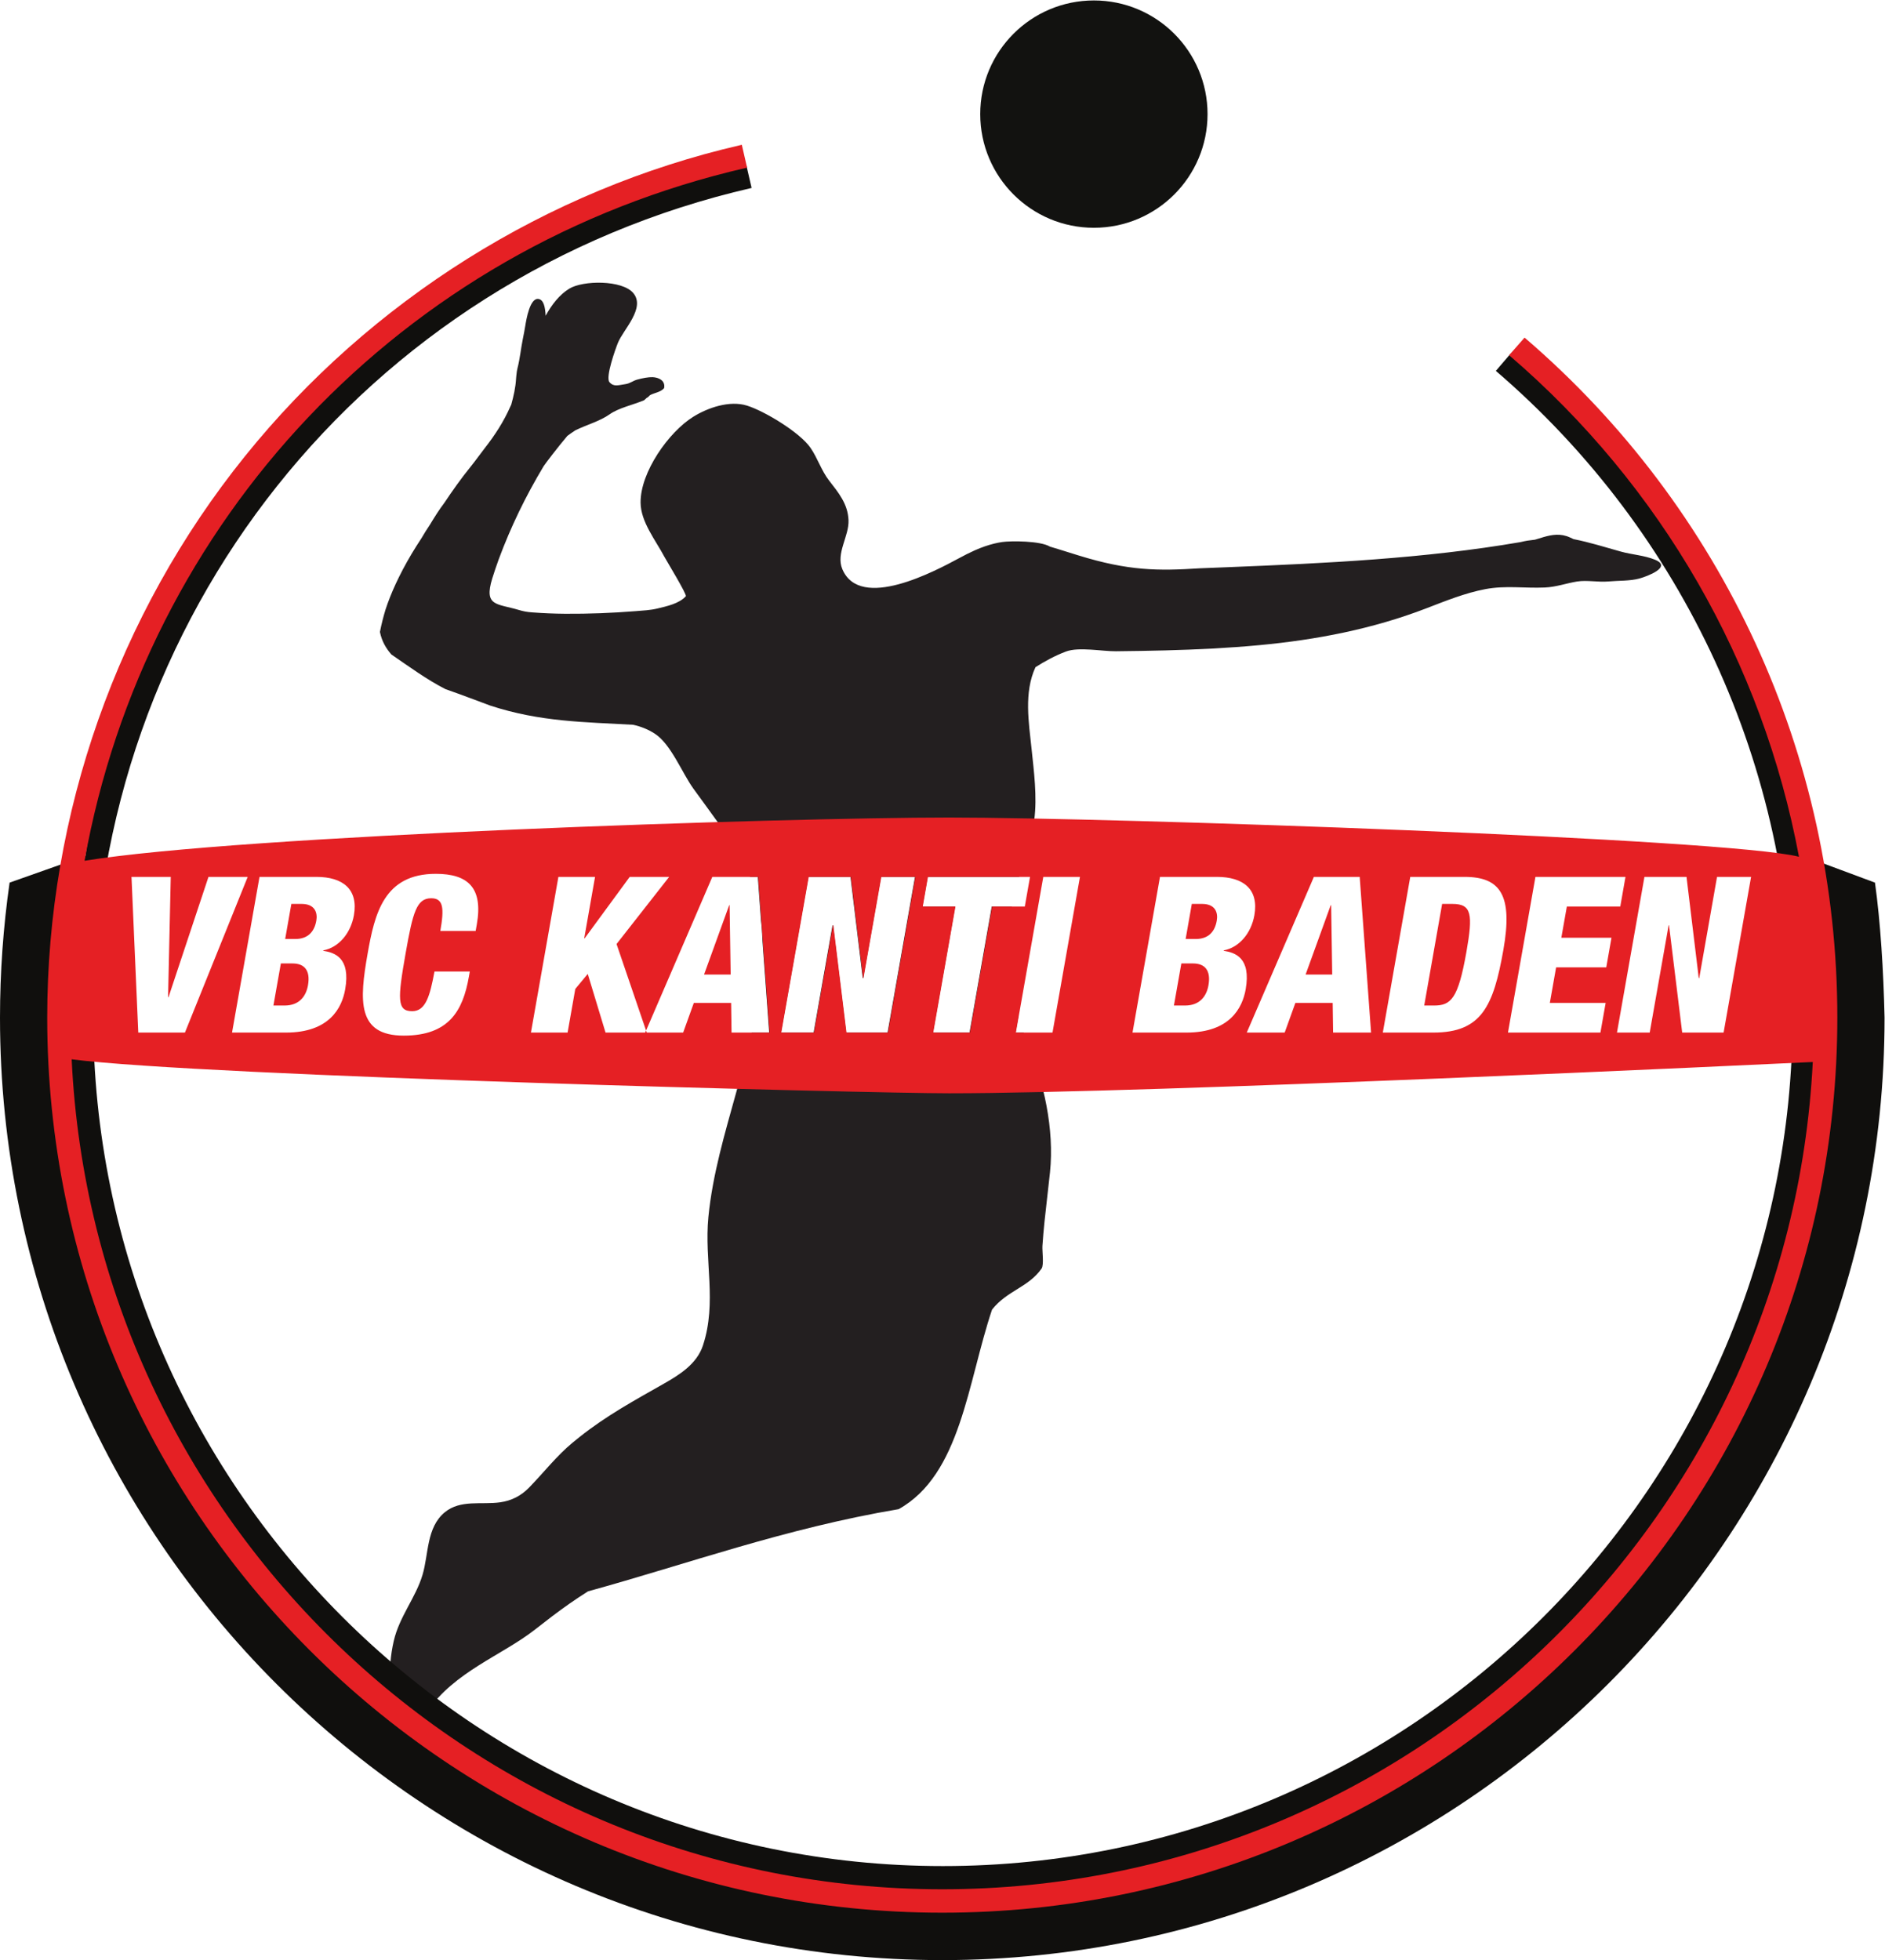 <?xml version="1.0" encoding="UTF-8" standalone="no"?>
<!-- Created with Inkscape (http://www.inkscape.org/) -->

<svg
   xmlns:dc="http://purl.org/dc/elements/1.1/"
   xmlns:cc="http://creativecommons.org/ns#"
   xmlns:rdf="http://www.w3.org/1999/02/22-rdf-syntax-ns#"
   xmlns:svg="http://www.w3.org/2000/svg"
   xmlns="http://www.w3.org/2000/svg"
   xmlns:sodipodi="http://sodipodi.sourceforge.net/DTD/sodipodi-0.dtd"
   xmlns:inkscape="http://www.inkscape.org/namespaces/inkscape"
   version="1.1"
   id="svg7448"
   xml:space="preserve"
   width="315.027"
   height="327.52"
   viewBox="0 0 315.027 327.52"
   sodipodi:docname="logo_vbc_kanti_baden_2013-2-farbig.svg"
   inkscape:version="0.92.3 (2405546, 2018-03-11)"><defs
     id="defs7452" /><sodipodi:namedview
     pagecolor="#ffffff"
     bordercolor="#666666"
     borderopacity="1"
     objecttolerance="10"
     gridtolerance="10"
     guidetolerance="10"
     inkscape:pageopacity="0"
     inkscape:pageshadow="2"
     inkscape:window-width="1920"
     inkscape:window-height="1017"
     id="namedview7450"
     showgrid="false"
     inkscape:zoom="8"
     inkscape:cx="168.32214"
     inkscape:cy="170.42825"
     inkscape:window-x="-8"
     inkscape:window-y="-8"
     inkscape:window-maximized="1"
     inkscape:current-layer="g7456" /><g
     id="g7456"
     inkscape:groupmode="layer"
     inkscape:label="ink_ext_XXXXXX"
     transform="matrix(1.333,0,0,-1.333,0,327.52)"><g
       id="g7458"
       transform="scale(0.1)"><path
         d="m 1112.79,1162.68 h -51.94 l -16.48,134.48 h -0.59 l -23.69,-134.48 h -40.992 l 34.412,195.14 h 52.77 l 15.36,-126.8 h 0.54 l 22.37,126.8 h 42.61 z m -457.485,861.53 c 0.015,-0.11 0.066,-0.28 0.086,-0.41 l -0.059,-0.33 c -0.019,0.24 0,0.49 -0.027,0.74 -0.168,0.89 -0.254,1.59 -0.188,1.8 0.117,-0.58 0.125,-1.2 0.188,-1.8 z M 2074.8,1755.46 c -13.61,5.51 -28.71,6.25 -42.73,10.15 -20.08,5.59 -38.7,11.55 -59.3,15.62 -1.43,0.68 -2.93,1.39 -4.38,2.06 -11.95,5.44 -22.57,3.51 -33.1,0.51 -3.5,-1 -7.03,-2.14 -10.8,-3.28 -8.67,-1.03 -10.8,-1.28 -18.21,-3.04 -120.25,-20.7 -244.96,-26.56 -365.97,-31.41 -12.13,-0.49 -24.22,-0.96 -36.19,-1.44 -52.13,-3.33 -89.03,-3.33 -152.2,16.21 -8.56,2.66 -16.94,5.32 -25.39,7.91 -3.36,1.02 -6.75,2.03 -10.11,3.05 -11.99,7.36 -48.87,7.36 -60.02,5.78 -3.15,-0.47 -6.51,-1.12 -10.04,-1.99 -7.19,-1.77 -15.24,-4.43 -24.22,-8.42 -6.77,-3.03 -13.22,-6.33 -19.58,-9.77 -29.67,-15.99 -124.1,-66.78 -146.48,-13.84 -8.37,19.84 8.58,41.22 7.74,61.41 -0.85,20.51 -12.6,34.49 -24.4,49.72 -9.7,12.51 -14.29,27.9 -23.2,40.87 -13.28,19.39 -57.743,46.2 -79.743,53.03 -21.641,6.75 -48.872,-2.49 -67.461,-14.09 -30.508,-19.03 -66.243,-69.2 -65.891,-107.61 0.234,-24.09 18.867,-47.08 29.922,-67.94 2.09,-4 28.555,-47.4 26.808,-49.34 -8.417,-9.27 -23.722,-12.49 -35.609,-15.36 -8.824,-2.16 -18.23,-2.55 -27.254,-3.3 -29.304,-2.33 -58.847,-3.49 -88.222,-3.29 -13.985,0.1 -27.918,0.7 -41.829,1.75 -5.996,0.43 -10.789,1.3 -16.382,2.99 -27.61,8.29 -44.18,4.21 -33.391,39.54 2.484,8.2 5.344,16.18 8.176,24.16 15.117,40.67 33.543,78.74 56.297,116.64 1.504,2.5 18.449,24.66 29.66,37.85 2.769,2.03 5.918,4.35 9.402,6.6 0.242,0.15 0.469,0.31 0.703,0.44 13.449,6.66 30.614,11.35 42.824,19.99 11.5,8.12 28.805,11.66 43.083,17.59 0.277,0.09 0.277,0.36 0.625,0.4 0.98,0.83 1.835,1.74 2.785,2.61 0.476,0.26 0.996,0.47 1.425,0.79 1.336,0.99 2.051,2.27 3.321,2.92 5.422,2.8 12.636,3.45 17.136,8.48 0.708,3.34 0.063,5.85 -1.238,7.85 -0.398,0.67 -0.879,1.25 -1.433,1.73 -1.528,1.44 -3.457,2.45 -5.5,3.11 -0.188,0.11 -0.364,0.18 -0.743,0.27 -1.914,0.54 -3.781,0.81 -5.378,0.87 -5.161,0.22 -12.766,-1.22 -19.387,-3.04 -5.442,-1.5 -8.977,-4.83 -14.68,-5.67 -9.441,-1.39 -14.859,-3.71 -20.223,2.56 -5.039,6.37 7.696,41.77 10.704,49.23 6.765,16.68 34.804,43.5 19.336,62.22 -13.918,16.83 -63.399,16.11 -80.411,5.59 -12.257,-7.58 -21.836,-19.8 -29.57,-33.92 -0.519,11.11 -2.519,19.76 -8.652,21.01 -11.075,2.24 -15.594,-25.83 -16.934,-34.03 -0.867,-5.42 -1.926,-10.79 -3.016,-16.16 -2.453,-12.03 -3.554,-24.4 -6.652,-36.43 -0.625,-2.42 -1.094,-5.37 -1.406,-8.9 -0.059,-0.47 -0.117,-0.94 -0.137,-1.37 -0.051,-0.82 -0.168,-1.38 -0.215,-2.26 -0.675,-12.17 -3.132,-22.43 -6.093,-33.28 -0.274,-0.63 -0.625,-1.2 -0.887,-1.84 -8.652,-19.67 -19.559,-36.34 -32.438,-52.84 -6.047,-7.74 -11.824,-15.99 -17.988,-23.59 -11.82,-14.58 -22.398,-29.62 -32.637,-44.91 -6.535,-8.6 -12.359,-17.95 -18.047,-27.35 -3.722,-5.64 -7.375,-11.29 -10.777,-17.21 -4.281,-6.52 -8.359,-12.93 -12.019,-19.06 -16.067,-27.05 -26.403,-50.41 -32.801,-69.96 -2.781,-9.1 -5.137,-18.41 -7.051,-28.18 2.395,-11.87 7.762,-20.67 14.336,-28.21 11.465,-7.87 22.5,-15.7 33.613,-23.05 11.114,-7.39 22.223,-14.3 34.203,-20.4 10.618,-3.71 20.481,-7.31 29.774,-10.79 9.285,-3.46 18.015,-6.76 26.387,-9.84 62.765,-20.57 118.089,-20.57 179.105,-24.05 9.641,-2.11 18.848,-5.71 27.449,-11.35 20.024,-13.07 33.996,-49.05 48.039,-68.57 10.168,-14.068 20.517,-27.984 30.592,-42.105 7.421,-10.4 14.693,-20.911 21.635,-31.675 7.765,-12.03 13.965,-24.39 18.906,-36.99 h 9.723 l 4.015,-55.01 c 1.008,-8.13 1.528,-16.34 1.797,-24.57 l 8.446,-115.56 h -21.879 c -5.727,-25.17 -12.555,-50.02 -19.211,-74.09 -14.285,-51.63 -29.895,-103.52 -35.125,-157.129 -5.356,-55.09 11.011,-106.641 -6.789,-160.883 -7.743,-23.566 -29.629,-36.957 -49.688,-48.387 -36.57,-20.75 -71.847,-40.019 -105.078,-66.5 -2.996,-2.371 -5.945,-4.769 -8.762,-7.082 -19.922,-16.461 -36.609,-38 -54.715,-56.519 -10.039,-10.231 -21.906,-16.219 -35.91,-18.211 -23.445,-3.348 -49.812,3.73 -69.566,-12.527 -23.141,-19.051 -20.109,-52.543 -27.918,-78.524 -8.594,-28.738 -29.074,-52.277 -36.059,-82.848 -4.023,-17.558 -5.578,-35.57 -3.941,-53.519 1.34,-14.379 10.519,-34.512 4.469,-48.672 7.593,-3.437 35.019,-11.719 38.324,-18.711 -1.707,3.613 -2.664,7.293 -2.664,10.953 0,7.649 1.976,14.809 5.687,21.469 34.168,50.102 93.926,70.57 134.864,102.578 7.07,5.492 14.238,11.094 21.523,16.652 14.602,11.059 29.629,21.661 45.371,31.551 124.793,34.278 246.184,78.77 389.415,103.008 77.89,43.481 86.24,158.32 117.07,250.152 19.06,24.09 45.61,27.758 62.13,51.489 3.11,4.48 0.65,21.961 1.02,28.058 0.67,10.403 1.61,20.774 2.67,31.121 2.11,20.512 4.71,40.911 6.83,61.403 5.59,53.908 -7.69,113.978 -28.61,163.388 -1.63,3.85 -3.02,7.83 -4.46,11.78 h -10.13 l 3.6,20.44 c -10.22,37.39 -13.09,77.97 -10.81,116.78 0.41,6.92 1.42,13.84 2.65,20.75 h -25.27 l -27.85,-157.97 h -45.9 l 27.82,157.97 h -40.98 l 6.52,37.17 h 114.71 c 6.24,21.24 13.41,42.43 17.62,63.57 0.545,2.711 1.001,5.473 1.377,8.278 3.79,28.236 -0.484,60.781 -3.367,88.452 -3.54,33.45 -9.78,70.89 4.87,102.58 11.81,7.49 24.24,14.34 38.21,19.62 16.07,6.08 45.53,0.18 62.79,0.35 20.65,0.22 41.25,0.54 61.86,1.08 39.34,1.03 78.65,2.9 117.81,6.57 71.53,6.7 142.01,20.23 209.4,46.18 24.18,9.29 48.47,19.21 74.04,24.06 25.35,4.8 49,0.89 74.47,2.01 14.4,0.63 26.78,5.33 40.55,7.54 12.42,1.99 26.5,-1.14 39.35,0.06 12.17,1.14 26.86,0.44 38.72,3.69 9.92,2.75 41.67,14.6 19.39,23.6"
         style="fill:#231f20;fill-opacity:1;fill-rule:nonzero;stroke:none"
         id="path7460"
         inkscape:connector-curvature="0"
         sodipodi:nodetypes="cccccccccccccccccccccccccccccccccccccccccccccccccccccccccccccccccccccccccccccccccccccccccccccccccccscccccccccccccccccccccsccccccccccccccccccccccccsccccccccccccc" /><path
         style="fill:#100f0d;fill-opacity:1;fill-rule:nonzero;stroke:none;stroke-width:0.133"
         d="M 300.976,142.802 C 294.902,110.432 277.989,80.837 252.539,59.006 l -2.486,2.9 c 31.531,27.049 49.609,66.334 49.609,107.855 0,78.322 -63.722,142.043 -142.043,142.043 -78.324,0 -142.045,-63.721 -142.045,-142.043 0,-66.593 45.262,-123.518 110.066,-138.43 L 124.783,27.611 C 58.41,41.659 20.844,98.144 14.268,142.959 L 1.605,147.434 C 0.54,154.866 0,162.459 0,170.006 c 0,86.852 70.661,157.514 157.516,157.514 86.853,0 157.516,-70.662 157.516,-157.514 -0.178,-7.879 -0.691,-16.047 -1.602,-22.57 z"
         transform="matrix(7.5,0,0,-7.5,0,2456.4)"
         id="path7462"
         inkscape:connector-curvature="0"
         sodipodi:nodetypes="cccsssccccssccc" /><path
         d="m 1513.94,2313.99 c 0,-78.71 -63.79,-142.5 -142.49,-142.5 -78.69,0 -142.49,63.79 -142.49,142.5 0,78.68 63.8,142.46 142.49,142.46 78.7,0 142.49,-63.78 142.49,-142.46"
         style="fill:#121210;fill-opacity:1;fill-rule:evenodd;stroke:none"
         id="path7472"
         inkscape:connector-curvature="0" /><path
         style="fill:#e52024;fill-opacity:1;fill-rule:nonzero;stroke:none;stroke-width:0.133"
         d="M 124.006 24.117 C 123.942 24.132 123.879 24.147 123.816 24.16 L 123.816 24.162 C 91.39 31.629 61.964 50.093 40.959 76.154 C 19.636 102.609 7.893 135.929 7.893 169.975 C 7.893 252.476 75.013 319.596 157.516 319.596 C 240.017 319.596 307.137 252.476 307.137 169.975 C 307.137 126.228 288.087 84.835 254.855 56.342 L 252.268 59.285 C 277.744 81.113 294.662 110.726 300.725 143.113 C 288.794 140.067 185.951 136.555 158.666 136.555 C 131.081 136.555 40.162 139.521 14.135 143.785 C 24.29 87.146 66.922 41.274 124.713 27.977 L 124.713 27.975 C 124.77 27.963 124.826 27.949 124.885 27.936 L 124.006 24.117 z M 72.848 145.965 C 78.242 145.965 80.781 148.297 79.705 154.422 L 79.512 155.516 L 73.605 155.516 C 74.272 151.722 74.129 150.049 72.088 150.049 C 69.646 150.049 69.016 152.379 67.814 159.195 C 66.451 166.922 66.352 168.926 68.904 168.926 C 71.169 168.926 71.88 166.338 72.627 162.293 L 78.535 162.293 L 78.373 163.203 C 77.382 168.816 75.073 173.006 67.49 173.006 C 59.652 173.006 60.071 167.139 61.453 159.305 C 62.632 152.634 64.17 145.965 72.848 145.965 z M 21.982 146.477 L 28.543 146.477 L 28.098 166.592 L 28.164 166.592 L 34.85 146.477 L 41.408 146.477 L 30.916 172.496 L 23.115 172.496 L 21.982 146.477 z M 43.381 146.477 L 52.891 146.477 C 57.335 146.477 59.924 148.553 59.16 152.889 C 58.628 155.913 56.607 158.284 54.045 158.758 L 54.029 158.83 C 55.91 159.123 58.643 159.959 57.701 165.281 C 57.164 168.341 55.083 172.496 47.824 172.496 L 38.789 172.496 L 43.381 146.477 z M 93.344 146.477 L 99.471 146.477 L 97.66 156.752 L 97.73 156.752 L 105.266 146.477 L 111.861 146.477 L 103.064 157.699 L 108 172.158 L 119.074 146.477 L 126.734 146.477 L 128.635 172.496 L 122.289 172.496 L 122.217 167.539 L 115.984 167.539 L 114.199 172.496 L 108.115 172.496 L 108 172.158 L 107.852 172.496 L 101.225 172.496 L 98.252 162.693 L 96.168 165.207 L 94.883 172.496 L 88.754 172.496 L 93.344 146.477 z M 135.191 146.477 L 142.225 146.477 L 144.273 163.385 L 144.346 163.385 L 147.33 146.477 L 153.01 146.477 L 148.426 172.496 L 141.502 172.496 L 139.305 154.564 L 139.227 154.564 L 136.068 172.496 L 130.602 172.496 L 135.191 146.477 z M 155.123 146.477 L 172.184 146.477 L 171.309 151.434 L 165.842 151.434 L 162.127 172.496 L 156.006 172.496 L 159.717 151.434 L 154.252 151.434 L 155.123 146.477 z M 174.402 146.477 L 180.531 146.477 L 175.943 172.496 L 169.816 172.496 L 174.402 146.477 z M 193.908 146.477 L 203.422 146.477 C 207.87 146.477 210.456 148.553 209.688 152.889 C 209.154 155.913 207.131 158.284 204.568 158.758 L 204.557 158.83 C 206.438 159.123 209.167 159.959 208.232 165.281 C 207.691 168.341 205.61 172.496 198.359 172.496 L 189.316 172.496 L 193.908 146.477 z M 219.635 146.477 L 227.293 146.477 L 229.195 172.496 L 222.848 172.496 L 222.777 167.539 L 216.541 167.539 L 214.754 172.496 L 208.416 172.496 L 219.635 146.477 z M 235.746 146.477 L 244.826 146.477 C 250.873 146.477 252.907 149.608 251.316 158.65 C 249.652 168.085 247.67 172.496 239.615 172.496 L 231.158 172.496 L 235.746 146.477 z M 256.67 146.477 L 271.723 146.477 L 270.852 151.434 L 261.922 151.434 L 261 156.645 L 269.383 156.645 L 268.51 161.6 L 260.127 161.6 L 259.078 167.539 L 268.408 167.539 L 267.535 172.496 L 252.08 172.496 L 256.67 146.477 z M 274.893 146.477 L 281.926 146.477 L 283.973 163.385 L 284.053 163.385 L 287.027 146.477 L 292.719 146.477 L 288.127 172.496 L 281.203 172.496 L 279.004 154.564 L 278.936 154.564 L 275.773 172.496 L 270.301 172.496 L 274.893 146.477 z M 48.705 150.994 L 47.67 156.859 L 49.348 156.859 C 51.461 156.859 52.549 155.659 52.875 153.801 C 53.112 152.453 52.644 150.994 50.418 150.994 L 48.705 150.994 z M 199.229 150.994 L 198.197 156.859 L 199.875 156.859 C 201.99 156.859 203.075 155.659 203.4 153.801 C 203.64 152.453 203.17 150.994 200.943 150.994 L 199.229 150.994 z M 241.074 150.994 L 238.078 167.977 L 239.723 167.977 C 242.561 167.977 243.747 166.849 245.127 159.051 C 246.242 152.709 246.03 150.994 242.787 150.994 L 241.074 150.994 z M 121.891 151.213 L 117.693 162.801 L 122.141 162.801 L 121.963 151.213 L 121.891 151.213 z M 222.447 151.213 L 218.25 162.801 L 222.699 162.801 L 222.52 151.213 L 222.447 151.213 z M 46.951 160.945 L 45.705 167.977 L 47.57 167.977 C 50.045 167.977 51.164 166.409 51.484 164.59 C 51.932 162.035 50.815 160.945 48.914 160.945 L 46.951 160.945 z M 197.48 160.945 L 196.238 167.977 L 198.096 167.977 C 200.572 167.977 201.692 166.409 202.012 164.59 C 202.46 162.035 201.342 160.945 199.443 160.945 L 197.48 160.945 z M 11.98 176.965 C 34.009 179.802 145.069 182.643 158.666 182.643 C 192.556 182.643 294.882 177.802 303.033 177.414 C 299.147 254.312 235.361 315.68 157.516 315.68 C 79.516 315.68 15.641 254.072 11.98 176.965 z "
         transform="matrix(7.5,0,0,-7.5,0,2456.4)"
         id="path7474" /></g></g></svg>